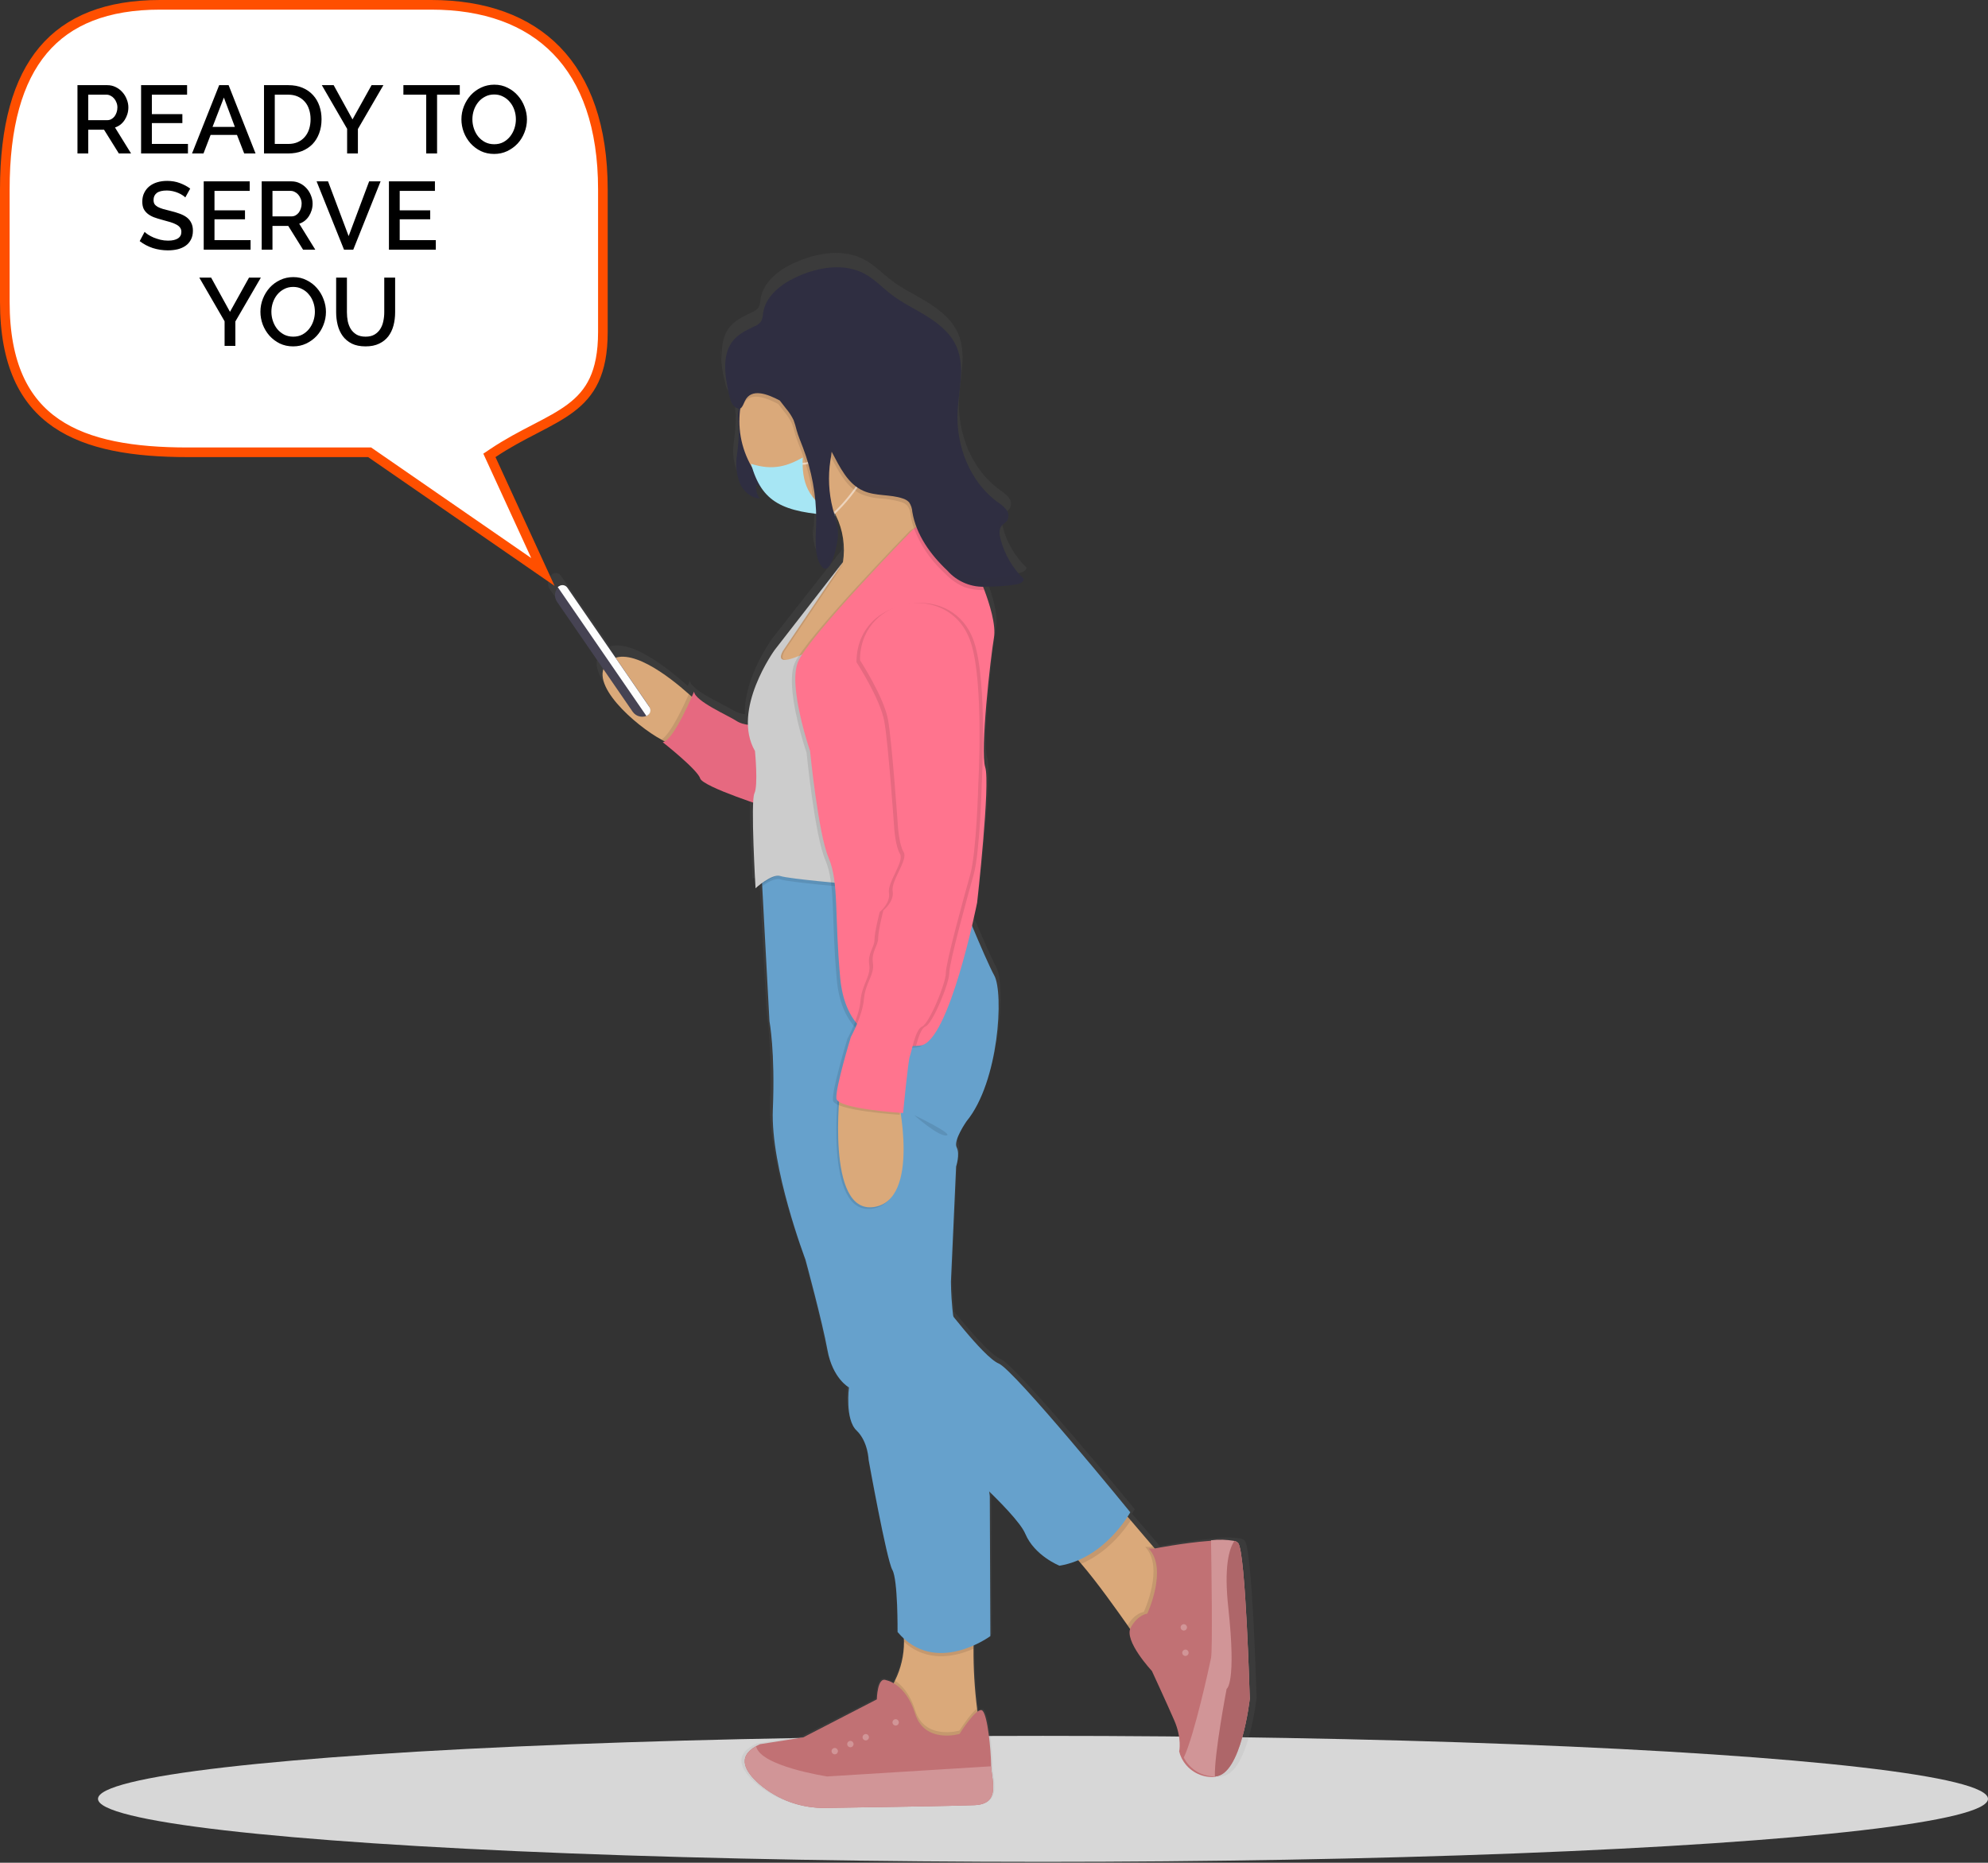 <svg width="1033" height="968" viewBox="0 0 1033 968" fill="none" xmlns="http://www.w3.org/2000/svg">
<rect x="0" y="0" width="1033" height="968" fill="#333333" stroke="none"/>
<ellipse cx="541.961" cy="934.793" rx="491.039" ry="32.736" fill="#D7D7D7"/>
<path d="M286.434 298.92L286.346 298.797L286.505 298.673L287.454 298.04L287.26 298.18C287.941 297.786 288.744 297.662 289.512 297.831C290.28 298.001 290.956 298.452 291.408 299.096L291.795 299.642L313.151 330.415L316.877 335.89C328.143 332.492 346.44 346.787 355.703 354.991C356.283 355.502 356.828 355.977 357.32 356.435C358.058 354.78 358.498 353.724 358.498 353.724C358.955 358.759 376.707 366.311 380.855 369.058C382.74 370.198 384.852 370.907 387.042 371.135C386.445 351.998 401.226 331.859 401.226 331.859L437.346 285.822C438.675 277.496 437.385 268.963 433.655 261.404C433.356 260.805 433.057 260.207 432.723 259.644H432.548C433.914 263.512 434.679 267.567 434.815 271.668C434.727 274.784 431.845 289.889 427.784 289.272C427.382 289.314 426.976 289.244 426.61 289.07C426.244 288.896 425.933 288.625 425.71 288.287C422.476 284.519 422.195 278.111 422.353 272.178C422.409 273.922 422.603 275.659 422.933 277.372C422.67 272.442 423.232 267.231 423.232 263.517C423.232 262.038 423.232 260.577 423.127 259.098H422.687C422.687 259.661 422.687 260.26 422.687 260.858C422.687 260.242 422.687 259.644 422.687 259.098H422.23C414.129 257.613 406.537 254.087 400.172 248.852C398.6 248.788 397.057 248.412 395.632 247.743C394.208 247.075 392.931 246.13 391.876 244.961C391.49 246.248 391.432 247.611 391.705 248.927C391.978 250.243 392.574 251.469 393.44 252.496C388.606 252.267 384.511 248.5 382.648 244.081C381.052 239.568 380.581 234.733 381.277 229.997C381.972 225.258 382.319 220.474 382.314 215.684C381.981 213.099 381.84 210.492 381.892 207.885C381.97 207.089 382.111 206.3 382.314 205.526H382.173C381.71 205.536 381.25 205.454 380.818 205.285C380.387 205.115 379.993 204.863 379.66 204.54C377.656 202.991 377.006 199.963 376.496 197.639C375.109 192.291 374.482 186.773 374.633 181.249C374.739 182.922 374.949 184.612 375.196 186.284C374.756 179.946 375.635 173.785 379.818 169.19C382.701 166.039 386.726 164.19 390.593 162.342C391.975 161.846 393.193 160.975 394.108 159.824C394.791 158.468 395.164 156.977 395.198 155.458C396.551 146.198 405.251 139.755 413.917 136.093C425.06 131.234 438.524 129.157 449.157 134.931C454.43 137.73 458.473 142.114 463.219 145.688C469.16 150.212 476.014 153.381 482.359 157.324C488.705 161.268 494.663 166.268 497.774 173.063C502.432 183.626 498.934 195.597 498.354 207.058C497.423 225.103 504.84 244.028 519.534 254.591C521.295 255.672 522.868 257.034 524.192 258.622C524.837 259.427 525.221 260.41 525.29 261.44C525.359 262.47 525.111 263.496 524.578 264.379C523.822 265.365 522.627 265.928 521.801 266.862C520.131 268.763 520.465 271.668 521.116 274.097C523.25 282.046 527.503 289.263 533.419 294.976C533.156 296.843 530.853 297.582 528.972 297.864C523.997 298.597 518.974 298.961 513.944 298.955H511.783C512.011 299.536 512.257 300.152 512.503 300.804C515.228 307.986 518.76 319.042 517.583 325.802C515.825 336.471 510.201 385.254 512.978 393.81C515.755 402.366 508.513 464.405 508.513 464.405C508.513 464.405 507.547 469.194 505.877 476.341C510.218 486.587 515.175 497.96 517.653 502.52C522.645 511.657 520.184 558.309 502.977 579.048C502.977 579.048 495.946 589.118 497.704 592.762C499.461 596.406 497.387 602.832 497.387 602.832L494.663 663.199C494.721 669.368 495.144 675.529 495.929 681.649C503.276 690.75 514.595 704.024 519.92 706.19C528.164 709.552 589.646 784.25 589.646 784.25C589.646 784.25 589.154 785.148 588.188 786.609L589.945 788.616L601.739 802.312L602.671 803.386C604.885 802.964 619.632 800.288 631.32 799.443H632.48V799.231C636.577 798.761 640.719 798.874 644.784 799.566C645.553 799.708 646.262 800.076 646.823 800.622C650.813 805.516 652.957 882.344 652.957 882.344C652.957 882.344 648.704 920.81 635.381 922.958C634.701 923.194 633.99 923.325 633.271 923.345H632.691C623.2 922.641 618.841 917.201 616.872 913.469C616.29 912.354 615.847 911.172 615.554 909.948C615.554 909.948 617.101 903.1 612.953 893.646C608.805 884.192 601.054 867.556 601.054 867.556C601.054 867.556 586.992 852.75 589.506 845.567C589.119 844.986 588.662 844.352 588.17 843.631C582.897 836.096 572.211 821.22 563.563 811.291C563 810.622 562.438 810.005 561.805 809.389C558.659 810.719 555.367 811.671 551.998 812.224C551.998 812.224 538.78 807.048 533.876 795.464C531.785 790.534 523.576 781.803 514.841 773.405L515.122 775.641L515.421 849.123C512.58 851.078 509.554 852.746 506.387 854.106V855.866C506.325 866.336 506.959 876.799 508.285 887.185L508.548 888.822C509.638 888.048 510.587 887.784 511.185 888.382C513.892 891.129 515.579 908.663 515.737 916.744C515.737 917.008 515.737 917.272 515.737 917.553C516.177 925.616 520.764 937.341 506.949 937.94C496.614 938.38 452.058 939.049 428.224 939.401C415.383 939.644 402.891 935.209 393.071 926.919C385.495 920.423 380.908 912.694 391.225 907.008C391.858 906.656 392.526 906.321 393.264 905.987L416.114 902.466L455.151 882.502C455.151 882.502 455.38 870.425 460.072 872.432C461.467 872.737 462.802 873.266 464.027 873.999C464.256 873.559 464.502 873.083 464.73 872.591C467.91 866.28 469.56 859.308 469.546 852.239C469.546 851.606 469.546 850.954 469.458 850.303C468.315 849.259 467.235 848.148 466.224 846.976C466.224 846.976 466.523 819.53 463.447 814.354C460.371 809.178 450.845 756.716 450.845 756.716C450.845 756.716 450.546 746.963 444.394 741.171C438.242 735.379 440.404 718.601 440.404 718.601C440.404 718.601 431.792 714.024 429.032 699.095C426.273 684.166 417.344 651.562 417.344 651.562C417.344 651.562 398.906 603.378 400.119 572.904C401.332 542.43 398.361 526.55 398.361 526.55L394.53 455.708V454.617C393.001 455.779 391.964 456.73 391.964 456.73C391.964 456.73 391.964 456.448 391.964 455.955C391.401 456.43 391.085 456.73 391.085 456.73C391.085 456.73 389.116 424.583 389.784 411.837C379.027 408.175 362.646 402.155 361.662 399.091C360.291 394.532 341.835 380.113 341.835 380.113C342.234 380.048 342.617 379.905 342.96 379.691C342.38 379.427 341.783 379.11 341.203 378.775C329.11 372.297 306.647 353.354 310.426 341.805L285.819 306.437C285.048 305.302 284.689 303.938 284.801 302.57C284.913 301.202 285.489 299.914 286.434 298.92Z" fill="url(#paint0_linear)"/>
<path d="M343.67 384.34C345.466 385.467 347.467 386.227 349.558 386.575C357.239 386.804 363.619 365.978 363.619 365.978C363.619 365.978 361.44 363.76 357.96 360.696C347.66 351.524 326.058 334.588 315.934 344.06C304.509 354.64 330.364 377.174 343.67 384.34Z" fill="#DAA97A"/>
<path d="M460.438 881.028L488.789 911.678C488.789 911.678 515.013 911.978 509.881 897.489C508.856 894.348 508.126 891.118 507.702 887.841C506.41 877.553 505.793 867.191 505.856 856.822C505.856 850.026 505.961 845.255 505.961 845.255C505.961 845.255 464.674 827.14 468.893 846.012C469.417 848.372 469.7 850.778 469.736 853.195C469.753 860.19 468.14 867.092 465.026 873.353C463.751 876.056 462.215 878.627 460.438 881.028Z" fill="#DAA97A"/>
<path opacity="0.1" d="M460.438 881.024L488.789 911.674C488.789 911.674 515.013 911.974 509.881 897.485C508.856 894.344 508.126 891.114 507.702 887.837C503.958 890.742 498.579 899.298 498.579 899.298C498.579 899.298 480.493 904.58 475.519 888.735C472.742 879.933 468.348 875.479 464.973 873.349C463.715 876.049 462.197 878.62 460.438 881.024Z" fill="black"/>
<path d="M394.663 927.178C404.275 935.381 416.558 939.766 429.183 939.502C452.56 939.167 496.237 938.481 506.379 938.058C519.948 937.46 515.448 925.858 515.009 917.865C515.009 917.584 515.009 917.337 515.009 917.073C514.851 909.063 513.251 891.705 510.545 888.994C507.838 886.282 498.575 901.07 498.575 901.07C498.575 901.07 480.489 906.352 475.515 890.508C470.54 874.663 460.434 873.132 460.434 873.132C455.847 871.142 455.618 883.096 455.618 883.096L417.336 902.866L394.874 906.387C394.153 906.722 393.503 907.056 392.888 907.391C382.728 913.095 387.228 920.735 394.663 927.178Z" fill="#C17174"/>
<path opacity="0.25" d="M465.402 896.706C464.49 896.706 463.75 895.965 463.75 895.051C463.75 894.137 464.49 893.396 465.402 893.396C466.315 893.396 467.055 894.137 467.055 895.051C467.055 895.965 466.315 896.706 465.402 896.706Z" fill="white"/>
<path opacity="0.25" d="M449.858 904.422C448.945 904.422 448.205 903.681 448.205 902.767C448.205 901.853 448.945 901.112 449.858 901.112C450.77 901.112 451.51 901.853 451.51 902.767C451.51 903.681 450.77 904.422 449.858 904.422Z" fill="white"/>
<path opacity="0.25" d="M441.873 907.987C440.961 907.987 440.221 907.247 440.221 906.333C440.221 905.419 440.961 904.678 441.873 904.678C442.786 904.678 443.525 905.419 443.525 906.333C443.525 907.247 442.786 907.987 441.873 907.987Z" fill="white"/>
<path opacity="0.25" d="M433.748 911.653C432.836 911.653 432.096 910.913 432.096 909.999C432.096 909.085 432.836 908.344 433.748 908.344C434.661 908.344 435.4 909.085 435.4 909.999C435.4 910.913 434.661 911.653 433.748 911.653Z" fill="white"/>
<path d="M394.663 927.184C404.275 935.387 416.558 939.772 429.183 939.508C452.56 939.173 496.237 938.487 506.379 938.064C519.948 937.465 515.448 925.864 515.009 917.871L429.816 923.153C429.816 923.153 394.926 917.871 392.905 907.449C382.728 913.1 387.228 920.741 394.663 927.184Z" fill="#C17174"/>
<path opacity="0.25" d="M394.663 927.184C404.275 935.387 416.558 939.772 429.183 939.508C452.56 939.173 496.237 938.487 506.379 938.064C519.948 937.465 515.448 925.864 515.009 917.871L429.816 923.153C429.816 923.153 394.926 917.871 392.905 907.449C382.728 913.1 387.228 920.741 394.663 927.184Z" fill="white"/>
<path d="M553.275 804.041C556.41 806.603 559.273 809.482 561.818 812.632C570.272 822.456 580.73 837.279 585.915 844.638C587.919 847.525 589.132 849.338 589.132 849.338L600.451 847.666C600.451 847.666 612.649 828.952 612.491 828.512C612.332 828.072 602.824 807.967 602.824 807.967L599.15 803.654L587.567 790.098L582.294 783.972C582.294 783.972 543.063 796.647 553.275 804.041Z" fill="#DAA97A"/>
<path opacity="0.1" d="M585.915 844.67C587.919 847.557 589.132 849.37 589.132 849.37L600.451 847.698C600.451 847.698 612.649 828.984 612.491 828.544C612.332 828.104 602.824 807.964 602.824 807.964L599.15 803.65L597.955 803.879H595.072C605.179 814.442 594.334 837.681 594.334 837.681C594.334 837.681 589.659 838.121 585.915 844.67Z" fill="black"/>
<path d="M598.54 868.328C598.54 868.328 606.08 884.631 610.158 893.996C614.236 903.362 612.724 910.14 612.724 910.14C613.011 911.36 613.442 912.542 614.007 913.661C615.452 916.54 617.652 918.972 620.37 920.696C623.088 922.42 626.223 923.371 629.439 923.449H630.177C643.922 923.097 648.281 883.134 648.281 883.134C648.281 883.134 646.172 807.064 642.253 802.152C641.714 801.605 641.02 801.237 640.266 801.096C636.267 800.401 632.188 800.288 628.156 800.761C615.73 801.659 599.753 804.722 599.753 804.722H596.888C606.994 815.285 596.149 838.541 596.149 838.541C596.149 838.541 591.316 838.981 587.554 845.777C583.793 852.572 598.54 868.328 598.54 868.328Z" fill="#C17174"/>
<path opacity="0.25" d="M615.129 847.34C614.217 847.34 613.477 846.599 613.477 845.685C613.477 844.771 614.217 844.03 615.129 844.03C616.042 844.03 616.781 844.771 616.781 845.685C616.781 846.599 616.042 847.34 615.129 847.34Z" fill="white"/>
<path opacity="0.25" d="M615.969 860.532C615.056 860.532 614.317 859.791 614.317 858.878C614.317 857.964 615.056 857.223 615.969 857.223C616.881 857.223 617.621 857.964 617.621 858.878C617.621 859.791 616.881 860.532 615.969 860.532Z" fill="white"/>
<path d="M615.116 913.328C616.562 916.207 618.761 918.639 621.479 920.363C624.197 922.087 627.332 923.038 630.549 923.116H631.269C645.014 922.764 649.391 882.801 649.391 882.801C649.391 882.801 647.281 806.731 643.362 801.819C642.823 801.272 642.13 800.904 641.376 800.763C637.376 800.068 633.297 799.955 629.266 800.428C629.494 814.107 630.144 857.327 629.266 861.623C628.387 865.918 620.6 901.867 615.116 913.328Z" fill="#C17174"/>
<path opacity="0.25" d="M615.116 913.328C616.562 916.207 618.761 918.639 621.479 920.363C624.197 922.087 627.332 923.038 630.549 923.116H631.269C645.014 922.764 649.391 882.801 649.391 882.801C649.391 882.801 647.281 806.731 643.362 801.819C642.823 801.272 642.13 800.904 641.376 800.763C637.376 800.068 633.297 799.955 629.266 800.428C629.494 814.107 630.144 857.327 629.266 861.623C628.387 865.918 620.6 901.867 615.116 913.328Z" fill="white"/>
<path d="M631.283 923.155C645.028 922.803 649.404 882.84 649.404 882.84C649.404 882.84 647.295 806.77 643.376 801.858C642.837 801.311 642.144 800.943 641.389 800.802C638.507 805.097 635.976 814.604 638.261 835.518C642.549 875.147 637.382 877.647 637.382 877.647C637.382 877.647 630.931 911.325 631.283 923.155Z" fill="#C17174"/>
<path opacity="0.1" d="M631.283 923.155C645.028 922.803 649.404 882.84 649.404 882.84C649.404 882.84 647.295 806.77 643.376 801.858C642.837 801.311 642.144 800.943 641.389 800.802C638.507 805.097 635.976 814.604 638.261 835.518C642.549 875.147 637.382 877.647 637.382 877.647C637.382 877.647 630.931 911.325 631.283 923.155Z" fill="black"/>
<path opacity="0.1" d="M343.67 384.342C345.466 385.47 347.467 386.23 349.558 386.578C357.239 386.807 363.619 365.981 363.619 365.981C363.619 365.981 361.44 363.762 357.96 360.699C355.446 366.333 348.521 381.526 343.67 384.342Z" fill="black"/>
<path d="M392.962 376.843C392.962 376.843 386.634 377.301 382.574 374.589C378.514 371.878 361.095 364.396 360.638 359.414C360.638 359.414 350.251 384.765 344.363 385.68C344.363 385.68 362.449 399.94 363.802 404.465C365.156 408.989 400.432 420.098 400.432 420.098L392.962 376.843Z" fill="#FF748E"/>
<path opacity="0.1" d="M392.962 376.843C392.962 376.843 386.634 377.301 382.574 374.589C378.514 371.878 361.095 364.396 360.638 359.414C360.638 359.414 350.251 384.765 344.363 385.68C344.363 385.68 362.449 399.94 363.802 404.465C365.156 408.989 400.432 420.098 400.432 420.098L392.962 376.843Z" fill="black"/>
<path opacity="0.1" d="M553.261 804.041C556.396 806.603 559.258 809.482 561.803 812.632C575.443 806.911 584.231 795.221 587.57 790.098L582.297 783.972C582.297 783.972 543.049 796.647 553.261 804.041Z" fill="black"/>
<path d="M488.763 675.662C488.763 675.662 510.874 705.256 518.959 708.583C527.045 711.91 587.314 785.868 587.314 785.868C587.314 785.868 574.361 809.723 550.544 813.631C550.544 813.631 537.591 808.508 532.757 797.03C527.923 785.551 489.958 753.123 489.958 753.123L488.763 675.662Z" fill="#66A1CC"/>
<path opacity="0.1" d="M488.763 675.662C488.763 675.662 510.874 705.256 518.959 708.583C527.045 711.91 587.314 785.868 587.314 785.868C587.314 785.868 574.361 809.723 550.544 813.631C550.544 813.631 537.591 808.508 532.757 797.03C527.923 785.551 489.958 753.123 489.958 753.123L488.763 675.662Z" fill="#66A1CC"/>
<path opacity="0.1" d="M468.861 846.008C469.386 848.367 469.668 850.774 469.705 853.19C481.92 864.299 496.632 860.866 505.824 856.817C505.824 850.021 505.93 845.251 505.93 845.251C505.93 845.251 464.642 827.065 468.861 846.008Z" fill="black"/>
<path d="M395.62 452.169L396.059 460.514L399.821 530.669C399.821 530.669 402.844 546.373 401.578 576.548C400.313 606.722 418.522 654.537 418.522 654.537C418.522 654.537 427.31 686.842 429.982 701.63C432.654 716.418 441.125 720.995 441.125 720.995C441.125 720.995 439.016 737.596 445.045 743.336C451.074 749.075 451.373 758.722 451.373 758.722C451.373 758.722 460.723 810.656 463.676 815.797C466.629 820.938 466.4 848.102 466.4 848.102C485.981 871.34 514.613 850.215 514.613 850.215L514.314 777.454C514.314 777.454 506.176 710.432 500.147 701.066C494.119 691.701 494.119 666.05 494.119 666.05L496.808 606.194C496.808 606.194 498.952 599.856 497.107 596.23C495.261 592.603 502.256 582.656 502.256 582.656C519.148 562.112 521.591 515.916 516.652 506.956C511.713 497.995 497.107 461.676 497.107 461.676L476.946 449.898L440.51 450.972L395.62 452.169Z" fill="#66A1CC"/>
<path d="M400.445 344.233V364.162L413.575 358.493L426.67 352.842L455.179 324.762C455.179 324.762 477.729 310.097 489.787 296.735C496.677 289.112 500.139 281.912 494.075 278.109C491.137 276.182 488.48 273.853 486.184 271.191C480.124 264.035 474.855 256.244 470.47 247.952C470.277 247.618 470.083 247.283 469.908 246.949C464.037 236.157 460.153 226.95 460.153 226.95C460.153 226.95 443.631 232.231 433.015 239.766C432.153 240.365 431.345 240.981 430.571 241.615C424.648 246.473 421.695 252.177 427.162 257.741C428.566 259.195 429.864 260.748 431.046 262.388C431.929 263.607 432.739 264.876 433.472 266.191C433.788 266.789 434.104 267.37 434.386 267.951C438.043 275.445 439.307 283.884 438.006 292.123L400.445 344.233Z" fill="#DAA97A"/>
<path d="M402.84 202.098C402.154 203.295 401.205 204.316 400.572 205.531C399.506 208.211 399.161 211.125 399.57 213.981C399.913 218.495 399.617 223.035 398.691 227.466C397.76 231.445 396.02 235.283 395.879 239.367C395.686 245.124 398.674 250.458 401.556 255.44C399.99 255.393 398.45 255.026 397.03 254.363C395.61 253.701 394.339 252.755 393.295 251.585C392.914 252.855 392.852 254.199 393.116 255.499C393.38 256.798 393.961 258.012 394.807 259.032C390.079 258.803 386.019 255.071 384.261 250.705C382.657 246.194 382.192 241.355 382.908 236.621C383.596 231.928 383.937 227.192 383.927 222.449C383.6 219.886 383.465 217.303 383.523 214.72C383.962 209.597 387.038 205.143 390.132 200.989L396.248 192.573C396.673 191.885 397.282 191.331 398.006 190.971C403.789 188.507 404.457 199.175 402.84 202.098Z" fill="#2F2E41"/>
<path d="M384.186 218.718C384.184 229.833 388.07 240.598 395.17 249.141C402.27 257.683 412.134 263.464 423.048 265.477C425.89 265.994 428.772 266.253 431.661 266.251H431.872C432.381 266.251 432.909 266.251 433.418 266.251C442.722 265.906 451.718 262.827 459.288 257.399C466.857 251.97 472.666 244.432 475.989 235.722C479.313 227.011 480.006 217.514 477.981 208.413C475.956 199.311 471.304 191.007 464.602 184.534C457.9 178.062 449.446 173.706 440.291 172.011C431.137 170.315 421.687 171.353 413.117 174.997C404.547 178.64 397.237 184.728 392.096 192.502C386.955 200.276 384.21 209.393 384.204 218.718H384.186Z" fill="#DAA97A"/>
<path opacity="0.1" d="M425.439 336.241C425.439 336.241 401.535 349.744 407.652 338.354L438.85 292.159L403.433 337.738C403.433 337.738 380.83 368.845 393.186 390.27C393.186 390.27 394.944 408.086 392.887 412.312C390.831 416.537 393.485 461.605 393.485 461.605C393.485 461.605 401.939 453.753 406.457 455.25C410.974 456.746 442.857 459.422 442.857 459.422L425.439 336.241Z" fill="black"/>
<path opacity="0.1" d="M395.618 452.168L396.057 460.513C398.922 458.435 402.912 456.112 405.566 456.992C410.083 458.506 442.02 461.235 442.02 461.235L440.561 450.83L395.618 452.168Z" fill="black"/>
<path d="M424.548 336.241C424.548 336.241 400.627 349.744 406.761 338.354L437.959 292.159L402.543 337.738C402.543 337.738 379.939 368.845 392.296 390.27C392.296 390.27 394.053 408.086 391.997 412.312C389.94 416.537 392.594 461.605 392.594 461.605C392.594 461.605 401.031 453.753 405.548 455.25C410.065 456.746 442.02 459.493 442.02 459.493L424.548 336.241Z" fill="#CCCCCC"/>
<path opacity="0.1" d="M411.769 359.384C413.158 373.908 419.116 391.179 419.116 391.179C419.116 391.179 423.335 434.046 428.801 446.792C434.267 459.538 431.824 476.985 434.83 509.29C435.919 520.926 439.663 528.919 444.708 534.306C453.004 543.108 464.85 545.027 474.201 544.482L476.416 544.306C491.496 542.809 505.962 470.048 505.962 470.048C505.962 470.048 512.887 408.15 510.18 399.629C507.473 391.108 512.852 342.924 514.662 332.361C515.822 325.654 512.36 314.756 509.688 307.609C508.124 303.489 506.841 300.567 506.841 300.567C506.841 300.567 501.708 284.265 493.272 275.814C492.108 274.618 490.717 273.668 489.18 273.021C487.643 272.374 485.992 272.043 484.325 272.047C480.359 272.208 476.507 273.423 473.164 275.568C473.029 275.646 472.899 275.734 472.777 275.832C472.777 275.832 417.904 331.991 412.789 344.966C411.365 348.61 411.224 353.786 411.769 359.384Z" fill="black"/>
<path d="M413.558 358.49C414.964 372.997 420.923 390.267 420.923 390.267C420.923 390.267 425.141 433.152 430.572 445.828C436.004 458.503 433.578 476.02 436.601 508.325C437.691 519.944 441.435 527.937 446.479 533.341C454.775 542.144 466.622 544.045 475.973 543.517L478.187 543.341C493.268 541.827 507.733 469.066 507.733 469.066C507.733 469.066 514.658 407.185 511.952 398.735C509.245 390.285 514.658 341.977 516.469 331.396C517.629 324.707 514.166 313.792 511.495 306.644C509.93 302.525 508.647 299.69 508.647 299.69C508.647 299.69 503.515 283.388 495.078 274.938C493.918 273.738 492.527 272.787 490.989 272.143C489.452 271.498 487.799 271.173 486.132 271.188C482.162 271.331 478.306 272.548 474.971 274.709L474.584 274.955C474.584 274.955 419.71 331.115 414.595 344.09C413.172 347.699 412.978 352.892 413.558 358.49Z" fill="#FF748E"/>
<path opacity="0.1" d="M475.036 579.508C475.036 579.508 487.48 590.599 491.769 590.071C496.057 589.543 475.036 579.508 475.036 579.508Z" fill="black"/>
<path opacity="0.1" d="M465.535 570.669C465.535 570.669 478.015 624.787 452.986 628.132C427.957 631.476 435.691 566.515 435.691 566.515L465.535 570.669Z" fill="black"/>
<path d="M466.445 569.774C466.445 569.774 478.854 623.891 453.878 627.271C428.901 630.651 436.6 565.654 436.6 565.654L466.445 569.774Z" fill="#DAA97A"/>
<path opacity="0.1" d="M384.498 213.463C385.194 212.428 385.783 211.325 386.256 210.171C389.578 203.234 398.12 206.65 404.377 209.942L407.717 214.255C409.24 216.045 410.523 218.028 411.531 220.153C412.172 221.878 412.706 223.642 413.13 225.434C413.991 228.497 415.257 231.42 416.399 234.412C420.189 244.363 422.435 254.836 423.061 265.467C425.903 265.985 428.785 266.244 431.673 266.242H431.884V266.031C431.568 264.834 431.304 263.619 431.058 262.404C429.75 255.554 429.589 248.533 430.584 241.63C430.584 241.472 430.584 241.331 430.584 241.173C430.812 239.641 431.111 238.092 431.234 236.56C431.814 237.617 432.376 238.69 432.992 239.782C436.771 246.824 440.743 253.866 447.879 256.947C450.775 258.085 453.827 258.774 456.931 258.989C460.762 259.194 464.559 259.825 468.25 260.873C469.509 261.217 470.647 261.906 471.537 262.862C472.53 264.334 473.102 266.051 473.189 267.826C473.57 270.169 474.158 272.472 474.947 274.71C478.174 283.063 483.217 290.593 489.711 296.751L491.346 298.336C494.129 301.213 497.45 303.516 501.118 305.113C504.451 306.236 507.956 306.76 511.471 306.663C509.906 302.543 508.623 299.709 508.623 299.709C508.623 299.709 503.491 283.407 495.054 274.956C493.894 273.757 492.503 272.806 490.965 272.161C489.428 271.517 487.775 271.192 486.108 271.207C479.81 263.749 474.352 255.62 469.832 246.965C474.152 241.094 477.064 234.307 478.345 227.128C479.626 219.949 479.241 212.571 477.219 205.565C475.197 198.559 471.593 192.113 466.685 186.726C461.778 181.339 455.698 177.155 448.918 174.498C442.137 171.842 434.837 170.783 427.583 171.405C420.328 172.027 413.314 174.312 407.083 178.084C400.851 181.856 395.57 187.014 391.648 193.158C387.725 199.302 385.267 206.267 384.463 213.516L384.498 213.463Z" fill="black"/>
<path d="M415.791 241.017C430.941 241.777 436.755 217.395 451.822 217.395C466.89 217.395 450.953 250.849 432.824 267.264" stroke="white" stroke-opacity="0.5"/>
<path d="M417.104 237.741C409.578 241.971 401.937 244.805 390.244 241.022C395.836 261.261 406.636 266.17 434.137 267.925C419.276 259.485 416.636 250.42 417.104 237.741Z" fill="#A7E6F4"/>
<path d="M381.465 176.375C384.277 173.241 388.232 171.41 392.011 169.597C393.356 169.086 394.54 168.223 395.438 167.097C396.094 165.752 396.454 164.281 396.493 162.784C397.811 153.594 406.353 147.239 414.843 143.507C425.775 138.701 438.905 136.641 449.398 142.345C454.495 145.126 458.52 149.475 463.126 153.013C468.961 157.485 475.675 160.619 481.897 164.527C488.119 168.435 494.06 173.329 497.013 180.125C501.583 190.512 498.155 202.43 497.575 213.768C496.679 231.654 503.938 250.333 518.351 260.913C520.087 261.979 521.632 263.33 522.921 264.91C523.551 265.708 523.924 266.68 523.989 267.695C524.055 268.711 523.811 269.722 523.29 270.596C522.569 271.582 521.374 272.145 520.583 273.061C518.931 274.944 519.265 277.814 519.915 280.243C521.997 288.092 526.164 295.228 531.973 300.894C531.727 302.76 529.477 303.482 527.631 303.763C522.749 304.491 517.82 304.849 512.885 304.837C509.038 305.153 505.171 304.565 501.592 303.119C498.012 301.673 494.819 299.41 492.267 296.51C483.479 288.236 476.044 277.902 474.058 266.001C473.955 264.229 473.385 262.516 472.406 261.037C471.503 260.097 470.37 259.411 469.119 259.047C462.563 256.794 455.058 257.903 448.748 255.121C440.522 251.6 436.444 242.798 432.138 234.735C431.998 236.267 431.716 237.816 431.47 239.365C430.215 247.65 430.634 256.103 432.701 264.223C433.878 268.818 435.583 273.395 435.46 278.131C435.372 281.652 431.804 300.049 427.111 294.538C422.418 289.028 424.141 276.846 424.141 270.015C424.136 257.227 421.794 244.548 417.233 232.605C416.108 229.629 414.825 226.69 413.964 223.626C413.538 221.837 413.01 220.074 412.382 218.345C411.362 216.223 410.074 214.241 408.55 212.447L405.193 208.134C398.936 204.807 390.394 201.427 387.072 208.363C385.807 211.021 385.121 213.961 381.799 211.373C379.848 209.842 379.215 206.831 378.706 204.543C376.614 194.948 374.891 183.663 381.465 176.375Z" fill="#2F2E41"/>
<path opacity="0.1" d="M445.093 342.584C446.376 310.068 491.811 303.343 502.41 334.099C502.496 334.305 502.566 334.516 502.621 334.733C509.563 355.559 506.54 408.303 506.54 408.303C506.54 408.303 505.644 443.724 502.322 455.502C499 467.279 489.667 501.081 489.667 506.556C489.667 512.031 481.002 532.822 477.363 534.336C473.725 535.85 471.879 547.61 470.983 549.723C470.087 551.835 467.468 579.316 467.468 579.316C467.468 579.316 433.404 577.204 432.807 571.764C432.209 566.324 440.347 539.758 440.347 539.758C440.347 539.758 446.341 528.896 447.114 520.147C447.887 511.397 452.598 507.418 451.666 501.38C450.735 495.341 454.391 492.331 454.391 488.405C454.391 484.479 457.098 473.916 457.098 473.916C457.098 473.916 462.827 469.374 461.913 463.952C461 458.53 470.051 447.65 467.643 443.724C465.235 439.798 464.638 430.133 464.638 430.133C464.638 430.133 461.615 386.667 459.506 374.889C457.396 363.112 445.04 344.098 445.04 344.098C445.04 344.098 445.058 343.553 445.093 342.584Z" fill="black"/>
<path opacity="0.1" d="M446.489 533.341C454.786 542.144 466.632 544.045 475.983 543.517C477.073 539.397 478.654 534.327 480.957 533.377C484.613 531.863 493.261 511.036 493.261 505.614C493.261 500.191 502.594 466.355 505.916 454.56C509.238 442.764 510.134 407.379 510.134 407.379C510.134 407.379 513.157 354.564 506.214 333.791C506.214 333.597 506.091 333.386 506.004 333.174C495.458 302.401 449.97 309.144 448.687 341.66C448.687 342.628 448.687 343.156 448.687 343.156C448.687 343.156 460.99 362.17 463.152 373.947C465.314 385.725 468.249 429.191 468.249 429.191C468.249 429.191 468.864 438.856 471.272 442.782C473.68 446.708 464.646 457.588 465.542 463.01C466.439 468.432 460.726 472.974 460.726 472.974C460.726 472.974 458.02 483.537 458.02 487.481C458.02 491.424 454.399 494.417 455.295 500.455C456.192 506.494 451.376 510.42 450.602 519.169C449.957 524.075 448.57 528.853 446.489 533.341Z" fill="black"/>
<path d="M446.896 341.689C448.179 309.173 493.614 302.448 504.212 333.203L504.423 333.82C511.366 354.664 508.343 407.408 508.343 407.408C508.343 407.408 507.447 442.811 504.125 454.589C500.803 466.366 491.47 500.185 491.47 505.643C491.47 511.1 482.804 531.909 479.166 533.423C475.528 534.937 473.682 546.715 472.786 548.827C471.889 550.94 469.27 578.403 469.27 578.403C469.27 578.403 435.207 576.291 434.61 570.868C434.012 565.446 442.132 538.863 442.132 538.863C442.132 538.863 448.143 527.983 448.917 519.234C449.69 510.484 454.506 506.558 453.592 500.52C452.678 494.481 456.317 491.453 456.317 487.527C456.317 483.601 459.023 473.038 459.023 473.038C459.023 473.038 464.753 468.514 463.839 463.074C462.925 457.634 471.977 446.772 469.569 442.846C467.161 438.92 466.564 429.273 466.564 429.273C466.564 429.273 463.54 385.789 461.431 374.011C459.322 362.234 446.966 343.22 446.966 343.22C446.966 343.22 446.86 342.657 446.896 341.689Z" fill="#FF748E"/>
<g opacity="0.1">
<path opacity="0.1" d="M520.066 273.06C519.66 273.539 519.355 274.096 519.169 274.697C518.837 273.67 518.745 272.58 518.901 271.512C519.056 270.443 519.455 269.425 520.066 268.535C520.874 267.602 522.052 267.057 522.79 266.071C522.79 266.071 522.878 265.912 522.931 265.824C523.338 266.558 523.54 267.389 523.516 268.229C523.491 269.069 523.24 269.886 522.79 270.595C521.964 271.581 520.874 272.144 520.066 273.06Z" fill="black"/>
<path opacity="0.1" d="M497.068 214.421C497.068 212.661 497.068 210.9 497.068 209.281C497.385 203.119 498.529 196.799 498.828 190.62C499.198 198.19 497.508 206.129 497.068 213.805C497.068 213.981 497.086 214.175 497.068 214.421Z" fill="black"/>
<path opacity="0.1" d="M426.609 290.007C430.792 294.919 434.079 280.782 434.8 275.202C434.914 276.171 434.967 277.148 434.958 278.124C434.853 281.645 431.302 300.042 426.609 294.532C423.428 290.8 423.094 284.444 423.305 278.582C423.533 283.071 424.236 287.226 426.609 290.007Z" fill="black"/>
<path opacity="0.1" d="M430.972 239.362C430.615 241.729 430.397 244.116 430.322 246.509C430.169 242.601 430.387 238.687 430.972 234.82C431.201 233.288 431.499 231.739 431.64 230.189C435.981 238.323 440.006 247.02 448.232 250.593C454.613 253.357 462.047 252.266 468.603 254.519C469.862 254.864 471 255.553 471.89 256.509C472.879 257.983 473.45 259.699 473.542 261.473C475.546 273.374 482.999 283.708 491.769 291.982C494.321 294.882 497.514 297.146 501.093 298.591C504.673 300.037 508.54 300.625 512.387 300.309C517.316 300.313 522.239 299.954 527.116 299.236C527.872 299.119 528.614 298.924 529.33 298.655C530.016 299.429 530.736 300.169 531.475 300.89C531.229 302.757 528.961 303.478 527.116 303.76C522.24 304.487 517.316 304.846 512.387 304.834C508.54 305.15 504.673 304.561 501.093 303.116C497.514 301.67 494.321 299.407 491.769 296.507C482.981 288.233 475.546 277.899 473.542 265.998C473.447 264.224 472.877 262.509 471.89 261.033C470.993 260.086 469.858 259.399 468.603 259.044C462.047 256.79 454.542 257.899 448.232 255.118C440.006 251.597 435.929 242.795 431.64 234.732C431.499 236.263 431.201 237.812 430.972 239.362Z" fill="black"/>
<path opacity="0.1" d="M378.198 200.018C378.707 202.306 379.358 205.299 381.309 206.848C384.613 209.419 385.281 206.496 386.582 203.838C389.904 196.902 398.446 200.317 404.703 203.609L408.06 207.922C409.584 209.712 410.866 211.695 411.874 213.82C412.518 215.543 413.046 217.308 413.456 219.101C414.335 222.165 415.6 225.087 416.743 228.062C421.287 240.01 423.621 252.687 423.633 265.472C423.633 266.053 423.633 266.687 423.633 267.339C423.32 255.454 420.996 243.71 416.76 232.604C415.618 229.629 414.352 226.689 413.474 223.626C413.064 221.832 412.535 220.068 411.892 218.344C410.884 216.22 409.601 214.237 408.078 212.447L404.72 208.134C398.463 204.806 389.921 201.426 386.599 208.362C385.316 211.021 384.648 213.961 381.326 211.373C379.375 209.841 378.725 206.831 378.215 204.542C376.89 199.238 376.298 193.776 376.457 188.311C376.739 192.252 377.321 196.165 378.198 200.018Z" fill="black"/>
</g>
<path d="M337.084 371.417L336.153 372.051C336.569 371.773 336.926 371.415 337.201 370.996C337.477 370.578 337.665 370.108 337.755 369.615C337.846 369.123 337.836 368.617 337.727 368.128C337.617 367.639 337.411 367.177 337.12 366.769L295.217 305.962C294.941 305.557 294.587 305.21 294.176 304.943C293.765 304.675 293.305 304.492 292.823 304.403C292.34 304.315 291.846 304.323 291.367 304.428C290.888 304.532 290.434 304.73 290.032 305.011L290.964 304.36C289.657 305.264 288.762 306.651 288.475 308.216C288.189 309.78 288.534 311.395 289.434 312.705L328.753 369.868C329.656 371.175 331.039 372.072 332.6 372.363C334.161 372.653 335.773 372.313 337.084 371.417Z" fill="#464353"/>
<path d="M290.526 304.587L289.817 305.077L335.941 372.145L336.65 371.656C337.318 371.195 337.776 370.487 337.923 369.688C338.07 368.889 337.894 368.064 337.434 367.395L294.79 305.387C294.33 304.718 293.623 304.259 292.825 304.112C292.028 303.965 291.204 304.141 290.536 304.602L290.526 304.587Z" fill="#FDFDFD"/>
<path d="M192.715 235.478L192.074 235.035H191.294H97.613C69.59 235.035 45.842 231.332 29.126 219.848C12.622 208.509 2.5 189.231 2.5 156.825V98.426C2.5 65.729 9.191 41.814 22.417 26.094C35.57 10.461 55.561 2.5 83.2 2.5H224.05C251.702 2.5 273.908 10.474 289.211 26.227C304.523 41.988 313.267 65.888 313.267 98.426V172.574C313.267 183.42 311.579 191.359 308.706 197.503C305.845 203.621 301.732 208.124 296.612 211.995C291.438 215.905 285.303 219.126 278.362 222.73L277.858 222.992C271.104 226.499 263.683 230.353 256.069 235.458L254.302 236.644L255.189 238.578L282.11 297.233L192.715 235.478Z" fill="white" stroke="#FF4F00" stroke-width="5"/>
<path d="M40.255 79.749V44.249H55.705C57.305 44.249 58.772 44.583 60.105 45.249C61.471 45.916 62.638 46.8 63.605 47.9C64.572 48.966 65.322 50.2 65.855 51.599C66.421 52.966 66.705 54.366 66.705 55.8C66.705 56.999 66.538 58.15 66.205 59.249C65.871 60.349 65.405 61.366 64.805 62.3C64.205 63.233 63.471 64.049 62.605 64.749C61.738 65.416 60.788 65.916 59.755 66.249L68.105 79.749H61.755L54.055 67.4H45.855V79.749H40.255ZM45.855 62.45H55.655C56.455 62.45 57.172 62.283 57.805 61.95C58.471 61.583 59.038 61.099 59.505 60.499C59.971 59.866 60.338 59.15 60.605 58.349C60.871 57.55 61.005 56.7 61.005 55.8C61.005 54.9 60.838 54.05 60.505 53.249C60.205 52.45 59.788 51.749 59.255 51.15C58.755 50.55 58.155 50.083 57.455 49.749C56.788 49.383 56.088 49.2 55.355 49.2H45.855V62.45ZM97.662 74.799V79.749H73.311V44.249H97.212V49.2H78.912V59.3H94.761V63.95H78.912V74.799H97.662ZM113.888 44.249H118.788L132.788 79.749H126.888L123.138 70.1H109.438L105.738 79.749H99.788L113.888 44.249ZM122.038 65.95L116.338 50.7L110.438 65.95H122.038ZM137.179 79.749V44.249H149.779C152.645 44.249 155.145 44.716 157.279 45.65C159.445 46.583 161.245 47.849 162.679 49.45C164.145 51.05 165.245 52.933 165.979 55.099C166.712 57.233 167.079 59.516 167.079 61.95C167.079 64.65 166.662 67.1 165.829 69.299C165.029 71.466 163.879 73.333 162.379 74.9C160.879 76.433 159.062 77.633 156.929 78.499C154.795 79.333 152.412 79.749 149.779 79.749H137.179ZM161.379 61.95C161.379 60.083 161.112 58.366 160.579 56.8C160.079 55.233 159.329 53.9 158.329 52.8C157.329 51.666 156.112 50.783 154.679 50.15C153.245 49.516 151.612 49.2 149.779 49.2H142.779V74.799H149.779C151.645 74.799 153.295 74.483 154.729 73.85C156.195 73.183 157.412 72.283 158.379 71.15C159.379 69.983 160.129 68.616 160.629 67.049C161.129 65.483 161.379 63.783 161.379 61.95ZM173.372 44.249L183.172 62.05L193.072 44.249H199.222L185.972 67.049V79.749H180.372V66.95L167.222 44.249H173.372ZM238.912 49.2H227.112V79.749H221.462V49.2H209.612V44.249H238.912V49.2ZM256.763 79.999C254.229 79.999 251.913 79.499 249.813 78.499C247.746 77.466 245.963 76.116 244.463 74.45C242.963 72.749 241.796 70.816 240.963 68.65C240.163 66.483 239.763 64.266 239.763 61.999C239.763 59.633 240.196 57.366 241.063 55.2C241.929 53.033 243.113 51.116 244.613 49.45C246.146 47.783 247.946 46.466 250.013 45.499C252.113 44.499 254.396 43.999 256.863 43.999C259.396 43.999 261.696 44.533 263.763 45.599C265.863 46.633 267.646 47.999 269.113 49.7C270.613 51.4 271.763 53.333 272.563 55.499C273.396 57.633 273.813 59.816 273.813 62.05C273.813 64.416 273.379 66.683 272.513 68.85C271.679 71.016 270.496 72.933 268.963 74.6C267.429 76.233 265.613 77.549 263.513 78.549C261.446 79.516 259.196 79.999 256.763 79.999ZM245.463 61.999C245.463 63.666 245.729 65.283 246.263 66.85C246.796 68.416 247.546 69.799 248.513 70.999C249.513 72.2 250.713 73.166 252.113 73.9C253.513 74.6 255.079 74.95 256.813 74.95C258.613 74.95 260.196 74.583 261.563 73.85C262.963 73.083 264.146 72.083 265.113 70.85C266.079 69.616 266.813 68.233 267.313 66.7C267.813 65.166 268.063 63.599 268.063 61.999C268.063 60.3 267.796 58.683 267.263 57.15C266.729 55.583 265.963 54.216 264.963 53.05C263.996 51.849 262.813 50.9 261.413 50.2C260.046 49.466 258.513 49.099 256.813 49.099C255.013 49.099 253.413 49.483 252.013 50.249C250.613 50.983 249.429 51.95 248.463 53.15C247.496 54.349 246.746 55.733 246.213 57.3C245.713 58.833 245.463 60.4 245.463 61.999ZM96.289 102.6C95.956 102.233 95.472 101.85 94.839 101.45C94.206 101.016 93.456 100.616 92.589 100.25C91.756 99.883 90.822 99.583 89.789 99.35C88.789 99.116 87.756 98.999 86.689 98.999C84.322 98.999 82.572 99.433 81.439 100.3C80.339 101.166 79.789 102.366 79.789 103.9C79.789 104.766 79.956 105.483 80.289 106.05C80.656 106.583 81.206 107.066 81.939 107.5C82.672 107.9 83.589 108.266 84.689 108.6C85.789 108.9 87.072 109.233 88.539 109.6C90.339 110.033 91.956 110.516 93.389 111.05C94.856 111.583 96.089 112.233 97.089 113C98.089 113.766 98.856 114.716 99.389 115.85C99.956 116.95 100.239 118.3 100.239 119.9C100.239 121.7 99.889 123.25 99.189 124.55C98.522 125.85 97.589 126.916 96.389 127.75C95.222 128.55 93.856 129.15 92.289 129.55C90.722 129.916 89.039 130.1 87.239 130.1C84.539 130.1 81.922 129.7 79.389 128.9C76.889 128.066 74.622 126.866 72.589 125.3L75.139 120.5C75.572 120.933 76.189 121.416 76.989 121.95C77.822 122.483 78.772 122.983 79.839 123.45C80.939 123.883 82.122 124.266 83.389 124.6C84.656 124.9 85.972 125.05 87.339 125.05C89.539 125.05 91.239 124.666 92.439 123.9C93.639 123.133 94.239 122 94.239 120.5C94.239 119.6 94.006 118.85 93.539 118.25C93.106 117.65 92.472 117.133 91.639 116.7C90.806 116.233 89.789 115.816 88.589 115.45C87.389 115.083 86.022 114.7 84.489 114.3C82.722 113.833 81.172 113.35 79.839 112.85C78.539 112.316 77.456 111.683 76.589 110.95C75.722 110.216 75.056 109.366 74.589 108.4C74.156 107.4 73.939 106.2 73.939 104.8C73.939 103.066 74.272 101.533 74.939 100.2C75.606 98.833 76.506 97.7 77.639 96.799C78.806 95.866 80.172 95.166 81.739 94.7C83.306 94.233 85.006 93.999 86.839 93.999C89.239 93.999 91.456 94.383 93.489 95.15C95.522 95.916 97.306 96.866 98.839 97.999L96.289 102.6ZM130.205 124.8V129.75H105.855V94.249H129.755V99.2H111.455V109.3H127.305V113.95H111.455V124.8H130.205ZM135.982 129.75V94.249H151.432C153.032 94.249 154.499 94.583 155.832 95.249C157.199 95.916 158.366 96.799 159.332 97.9C160.299 98.966 161.049 100.2 161.582 101.6C162.149 102.966 162.432 104.366 162.432 105.8C162.432 107 162.266 108.15 161.932 109.25C161.599 110.35 161.132 111.366 160.532 112.3C159.932 113.233 159.199 114.05 158.332 114.75C157.466 115.416 156.516 115.916 155.482 116.25L163.832 129.75H157.482L149.782 117.4H141.582V129.75H135.982ZM141.582 112.45H151.382C152.182 112.45 152.899 112.283 153.532 111.95C154.199 111.583 154.766 111.1 155.232 110.5C155.699 109.866 156.066 109.15 156.332 108.35C156.599 107.55 156.732 106.7 156.732 105.8C156.732 104.9 156.566 104.05 156.232 103.25C155.932 102.45 155.516 101.75 154.982 101.15C154.482 100.55 153.882 100.083 153.182 99.749C152.516 99.383 151.816 99.2 151.082 99.2H141.582V112.45ZM170.459 94.249L181.159 122.7L191.809 94.249H197.759L183.559 129.75H178.759L164.509 94.249H170.459ZM226.446 124.8V129.75H202.096V94.249H225.996V99.2H207.696V109.3H223.546V113.95H207.696V124.8H226.446ZM109.701 144.25L119.501 162.05L129.401 144.25H135.551L122.301 167.05V179.75H116.701V166.95L103.551 144.25H109.701ZM152.319 180C149.786 180 147.469 179.5 145.369 178.5C143.303 177.466 141.519 176.116 140.019 174.45C138.519 172.75 137.353 170.816 136.519 168.65C135.719 166.483 135.319 164.266 135.319 162C135.319 159.633 135.753 157.366 136.619 155.2C137.486 153.033 138.669 151.116 140.169 149.45C141.703 147.783 143.503 146.466 145.569 145.5C147.669 144.5 149.953 144 152.419 144C154.953 144 157.253 144.533 159.319 145.6C161.419 146.633 163.203 148 164.669 149.7C166.169 151.4 167.319 153.333 168.119 155.5C168.953 157.633 169.369 159.816 169.369 162.05C169.369 164.416 168.936 166.683 168.069 168.85C167.236 171.016 166.053 172.933 164.519 174.6C162.986 176.233 161.169 177.55 159.069 178.55C157.003 179.516 154.753 180 152.319 180ZM141.019 162C141.019 163.666 141.286 165.283 141.819 166.85C142.353 168.416 143.103 169.8 144.069 171C145.069 172.2 146.269 173.166 147.669 173.9C149.069 174.6 150.636 174.95 152.369 174.95C154.169 174.95 155.753 174.583 157.119 173.85C158.519 173.083 159.703 172.083 160.669 170.85C161.636 169.616 162.369 168.233 162.869 166.7C163.369 165.166 163.619 163.6 163.619 162C163.619 160.3 163.353 158.683 162.819 157.15C162.286 155.583 161.519 154.216 160.519 153.05C159.553 151.85 158.369 150.9 156.969 150.2C155.603 149.466 154.069 149.1 152.369 149.1C150.569 149.1 148.969 149.483 147.569 150.25C146.169 150.983 144.986 151.95 144.019 153.15C143.053 154.35 142.303 155.733 141.769 157.3C141.269 158.833 141.019 160.4 141.019 162ZM189.967 174.95C191.834 174.95 193.384 174.583 194.617 173.85C195.85 173.116 196.834 172.166 197.567 171C198.334 169.8 198.867 168.45 199.167 166.95C199.5 165.416 199.667 163.85 199.667 162.25V144.25H205.317V162.25C205.317 164.683 205.034 166.983 204.467 169.15C203.9 171.283 203 173.166 201.767 174.8C200.534 176.4 198.934 177.666 196.967 178.6C195.034 179.533 192.7 180 189.967 180C187.134 180 184.734 179.516 182.767 178.55C180.834 177.55 179.267 176.233 178.067 174.6C176.867 172.933 176 171.033 175.467 168.9C174.934 166.766 174.667 164.55 174.667 162.25V144.25H180.267V162.25C180.267 163.883 180.417 165.466 180.717 167C181.05 168.5 181.584 169.85 182.317 171.05C183.084 172.216 184.084 173.166 185.317 173.9C186.584 174.6 188.134 174.95 189.967 174.95Z" fill="black"/>
<defs>
<linearGradient id="paint0_linear" x1="-86674.8" y1="661775" x2="-86674.8" y2="290664" gradientUnits="userSpaceOnUse">
<stop stop-color="#808080" stop-opacity="0.25"/>
<stop offset="0.54" stop-color="#808080" stop-opacity="0.12"/>
<stop offset="1" stop-color="#808080" stop-opacity="0.1"/>
</linearGradient>
</defs>
</svg>
